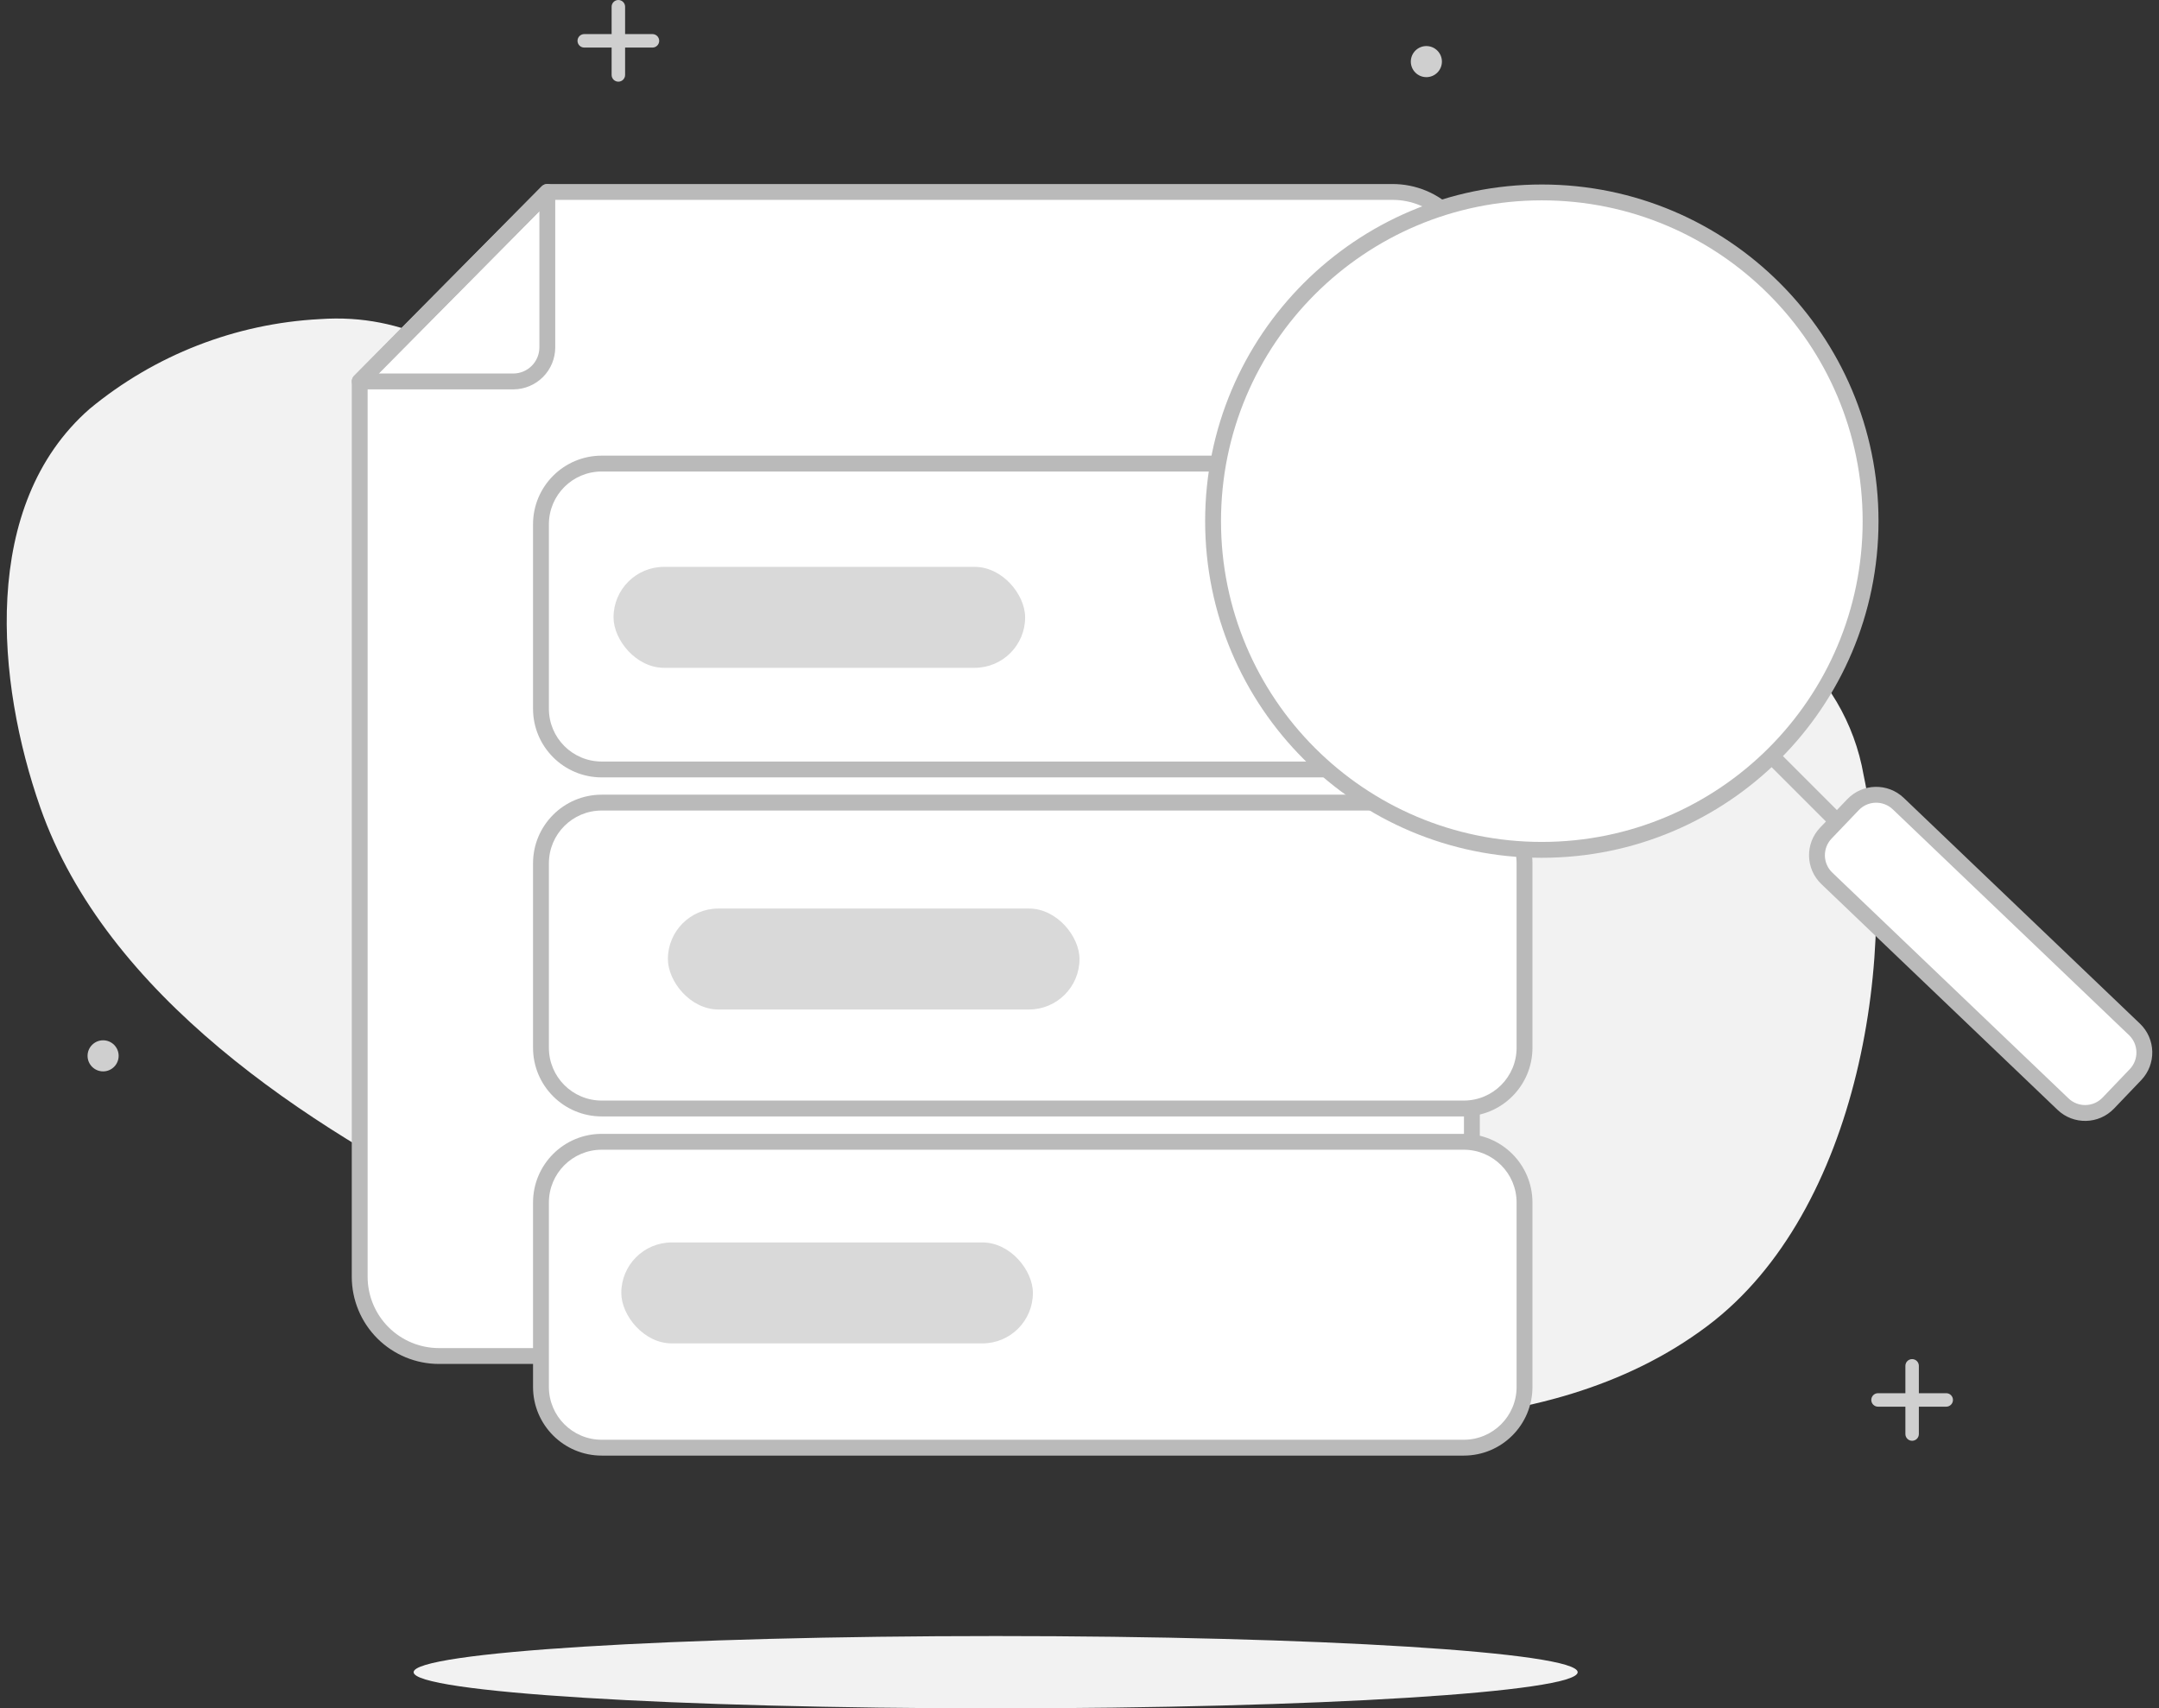 <svg width="278" height="220" viewBox="0 0 278 220" fill="none" xmlns="http://www.w3.org/2000/svg">
<rect x="0" y="0" width="278" height="220" fill="#333333" stroke="none"/>
<path d="M163.06 80.12C145.947 80.222 128.569 79.425 112.315 74.912C96.06 70.399 81.684 61.884 68.615 51.939C60.059 45.466 52.278 40.32 41.169 41.096C30.308 41.667 19.918 45.719 11.539 52.654C-2.592 65.029 -0.448 87.899 5.188 103.991C13.683 128.23 39.535 145.056 61.488 156.022C86.871 168.703 114.744 176.075 142.7 180.302C167.205 184.019 198.673 186.735 219.89 170.725C239.391 156.043 244.741 122.471 239.963 99.804C238.799 93.11 235.236 87.069 229.937 82.814C216.235 72.809 195.814 79.486 180.417 79.833C174.801 79.956 168.9 80.099 163.06 80.12Z" fill="#F2F2F2"/>
<path fill-rule="evenodd" clip-rule="evenodd" d="M79.622 0C80.101 0 80.49 0.389 80.49 0.868V9.649C80.49 10.128 80.101 10.517 79.622 10.517C79.142 10.517 78.754 10.128 78.754 9.649V0.868C78.754 0.389 79.142 0 79.622 0Z" fill="#CFCFCF"/>
<path fill-rule="evenodd" clip-rule="evenodd" d="M74.363 5.258C74.363 4.779 74.752 4.39 75.231 4.39H84.012C84.491 4.39 84.88 4.779 84.88 5.258C84.88 5.737 84.491 6.126 84.012 6.126H75.231C74.752 6.126 74.363 5.737 74.363 5.258Z" fill="#CFCFCF"/>
<path fill-rule="evenodd" clip-rule="evenodd" d="M246.212 175.024C246.691 175.024 247.079 175.413 247.079 175.892V184.673C247.079 185.152 246.691 185.541 246.212 185.541C245.732 185.541 245.344 185.152 245.344 184.673V175.892C245.344 175.413 245.732 175.024 246.212 175.024Z" fill="#CFCFCF"/>
<path fill-rule="evenodd" clip-rule="evenodd" d="M240.953 180.282C240.953 179.803 241.342 179.414 241.821 179.414H250.602C251.081 179.414 251.47 179.803 251.47 180.282C251.47 180.761 251.081 181.15 250.602 181.15H241.821C241.342 181.15 240.953 180.761 240.953 180.282Z" fill="#CFCFCF"/>
<path d="M13.277 137.971C14.382 137.971 15.278 137.075 15.278 135.97C15.278 134.864 14.382 133.968 13.277 133.968C12.171 133.968 11.275 134.864 11.275 135.97C11.275 137.075 12.171 137.971 13.277 137.971Z" fill="#CFCFCF"/>
<path d="M183.663 9.935C184.768 9.935 185.665 9.039 185.665 7.933C185.665 6.828 184.768 5.932 183.663 5.932C182.559 5.932 181.662 6.828 181.662 7.933C181.662 9.038 182.559 9.935 183.663 9.935Z" fill="#CFCFCF"/>
<path d="M128.203 220C169.593 220 203.146 217.915 203.146 215.344C203.146 212.773 169.593 210.688 128.203 210.688C86.813 210.688 53.26 212.773 53.26 215.344C53.26 217.915 86.813 220 128.203 220Z" fill="#F2F2F2"/>
<path d="M189.035 87.818H76.805V175.872H189.035V87.818Z" fill="#D2D2D2"/>
<path d="M46.316 49.122H66.104C67.265 49.116 68.376 48.651 69.195 47.829C70.015 47.006 70.474 45.892 70.474 44.731V24.719L46.316 49.122Z" fill="white"/>
<path d="M70.474 24.719H179.315C182.023 24.719 184.62 25.795 186.535 27.709C188.449 29.624 189.525 32.221 189.525 34.929V164.416C189.525 167.123 188.449 169.721 186.535 171.636C184.62 173.55 182.023 174.626 179.315 174.626H56.527C53.819 174.626 51.222 173.55 49.307 171.636C47.392 169.721 46.316 167.123 46.316 164.416V49.122L70.474 24.719Z" fill="white"/>
<path fill-rule="evenodd" clip-rule="evenodd" d="M69.748 24.001C69.94 23.807 70.201 23.698 70.474 23.698H179.314C182.293 23.698 185.15 24.881 187.257 26.988L187.257 26.988C189.362 29.094 190.545 31.95 190.545 34.929V164.416C190.545 167.394 189.362 170.251 187.257 172.358L187.257 172.359C185.15 174.463 182.293 175.647 179.314 175.647H56.526C53.547 175.647 50.691 174.463 48.585 172.359L48.584 172.358C46.478 170.251 45.295 167.394 45.295 164.416V49.122C45.295 48.852 45.401 48.594 45.59 48.403L69.748 24.001ZM70.899 25.74L47.337 49.541V164.416C47.337 166.852 48.305 169.19 50.028 170.914C51.752 172.636 54.089 173.605 56.526 173.605H179.314C181.751 173.605 184.089 172.636 185.813 170.914C187.535 169.19 188.503 166.852 188.503 164.416V34.929C188.503 32.492 187.535 30.155 185.813 28.431C184.089 26.708 181.751 25.74 179.314 25.74H70.899Z" fill="#BABABA"/>
<path fill-rule="evenodd" clip-rule="evenodd" d="M70.862 23.775C71.245 23.933 71.495 24.305 71.495 24.719V44.731C71.495 46.163 70.928 47.535 69.919 48.549L69.918 48.549C68.909 49.563 67.539 50.136 66.108 50.143L66.104 50.143H46.316C45.904 50.143 45.532 49.895 45.374 49.515C45.215 49.134 45.3 48.696 45.59 48.403L69.748 24.001C70.04 23.707 70.48 23.618 70.862 23.775ZM48.764 48.101H66.101C66.991 48.096 67.843 47.739 68.471 47.108C69.1 46.477 69.453 45.622 69.453 44.731V27.202L48.764 48.101Z" fill="#BABABA"/>
<path d="M188.483 59.699H77.477C73.158 59.699 69.656 63.201 69.656 67.52V91.269C69.656 95.589 73.158 99.09 77.477 99.09H188.483C192.802 99.09 196.304 95.589 196.304 91.269V67.52C196.304 63.201 192.802 59.699 188.483 59.699Z" fill="white"/>
<rect x="79" y="73" width="53" height="13" rx="6.5" fill="#D9D9D9"/>
<path fill-rule="evenodd" clip-rule="evenodd" d="M68.635 67.52C68.635 62.637 72.594 58.678 77.477 58.678H188.482C193.365 58.678 197.325 62.637 197.324 67.52V91.269C197.324 96.153 193.365 100.111 188.482 100.111H77.477C72.594 100.111 68.635 96.153 68.635 91.269V67.52ZM77.477 60.72C73.721 60.72 70.677 63.765 70.677 67.52V91.269C70.677 95.025 73.721 98.069 77.477 98.069H188.482C192.237 98.069 195.282 95.025 195.282 91.269V67.52C195.283 63.765 192.238 60.72 188.482 60.72H77.477Z" fill="#BABABA"/>
<path d="M188.483 103.358H77.477C73.158 103.358 69.656 106.86 69.656 111.179V134.929C69.656 139.248 73.158 142.75 77.477 142.75H188.483C192.802 142.75 196.304 139.248 196.304 134.929V111.179C196.304 106.86 192.802 103.358 188.483 103.358Z" fill="white"/>
<path fill-rule="evenodd" clip-rule="evenodd" d="M68.635 111.179C68.635 106.296 72.594 102.337 77.477 102.337H188.482C193.365 102.337 197.325 106.296 197.324 111.179V134.929C197.324 139.812 193.365 143.771 188.482 143.771H77.477C72.594 143.771 68.635 139.812 68.635 134.929V111.179ZM77.477 104.379C73.721 104.379 70.677 107.424 70.677 111.179V134.929C70.677 138.684 73.721 141.729 77.477 141.729H188.482C192.237 141.729 195.282 138.684 195.282 134.929V111.179C195.283 107.424 192.238 104.379 188.482 104.379H77.477Z" fill="#BABABA"/>
<rect x="86" y="117" width="53" height="13" rx="6.5" fill="#D9D9D9"/>
<path d="M188.483 147.038H77.477C73.158 147.038 69.656 150.539 69.656 154.859V178.608C69.656 182.927 73.158 186.429 77.477 186.429H188.483C192.802 186.429 196.304 182.927 196.304 178.608V154.859C196.304 150.539 192.802 147.038 188.483 147.038Z" fill="white"/>
<path fill-rule="evenodd" clip-rule="evenodd" d="M68.635 154.859C68.635 149.975 72.594 146.017 77.477 146.017H188.482C193.365 146.017 197.325 149.975 197.324 154.859V178.608C197.324 183.491 193.365 187.45 188.482 187.45H77.477C72.594 187.45 68.635 183.491 68.635 178.608V154.859ZM77.477 148.059C73.721 148.059 70.677 151.103 70.677 154.859V178.608C70.677 182.363 73.721 185.408 77.477 185.408H188.482C192.237 185.408 195.282 182.363 195.282 178.608V154.859C195.283 151.103 192.238 148.059 188.482 148.059H77.477Z" fill="#BABABA"/>
<rect x="80" y="160" width="53" height="13" rx="6.5" fill="#D9D9D9"/>
<path d="M198.531 109.443C221.91 109.443 240.862 90.491 240.862 67.112C240.862 43.733 221.91 24.78 198.531 24.78C175.151 24.78 156.199 43.733 156.199 67.112C156.199 90.491 175.151 109.443 198.531 109.443Z" fill="white"/>
<path fill-rule="evenodd" clip-rule="evenodd" d="M155.178 67.112C155.178 43.169 174.587 23.759 198.53 23.759C222.474 23.759 241.883 43.169 241.883 67.112C241.883 91.055 222.474 110.464 198.53 110.464C174.587 110.464 155.178 91.055 155.178 67.112ZM198.53 25.801C175.715 25.801 157.22 44.297 157.22 67.112C157.22 89.927 175.715 108.422 198.53 108.422C221.346 108.422 239.841 89.927 239.841 67.112C239.841 44.297 221.346 25.801 198.53 25.801Z" fill="#BABABA"/>
<path fill-rule="evenodd" clip-rule="evenodd" d="M227.867 97.102C228.266 96.704 228.913 96.704 229.311 97.102L240.583 108.374C240.982 108.773 240.982 109.42 240.583 109.818C240.185 110.217 239.538 110.217 239.14 109.818L227.867 98.546C227.469 98.147 227.469 97.501 227.867 97.102Z" fill="#BABABA"/>
<path d="M238.603 103.624L235.105 107.285C233.53 108.931 233.588 111.543 235.236 113.117L265.644 142.185C267.29 143.759 269.901 143.7 271.474 142.053L274.974 138.393C276.549 136.746 276.489 134.135 274.843 132.561L244.435 103.493C242.789 101.918 240.177 101.977 238.603 103.624Z" fill="white"/>
<path fill-rule="evenodd" clip-rule="evenodd" d="M245.138 102.755C245.138 102.755 245.139 102.755 245.138 102.755L275.546 131.823C277.599 133.786 277.674 137.044 275.709 139.098L272.21 142.759C272.21 142.759 272.209 142.759 272.209 142.759C270.247 144.813 266.989 144.887 264.935 142.923L234.528 113.855C234.528 113.855 234.528 113.855 234.528 113.855C232.472 111.891 232.401 108.633 234.364 106.579C234.364 106.579 234.364 106.579 234.364 106.579L237.862 102.919C239.826 100.865 243.085 100.791 245.138 102.755ZM239.339 104.33C239.339 104.33 239.339 104.33 239.339 104.33L235.841 107.99C234.655 109.23 234.699 111.195 235.938 112.379L266.347 141.447C267.585 142.631 269.55 142.587 270.733 141.348L270.733 141.348L274.233 137.687C275.418 136.448 275.374 134.483 274.135 133.299L243.727 104.231C242.489 103.047 240.523 103.091 239.339 104.33Z" fill="#BABABA"/>
</svg>
